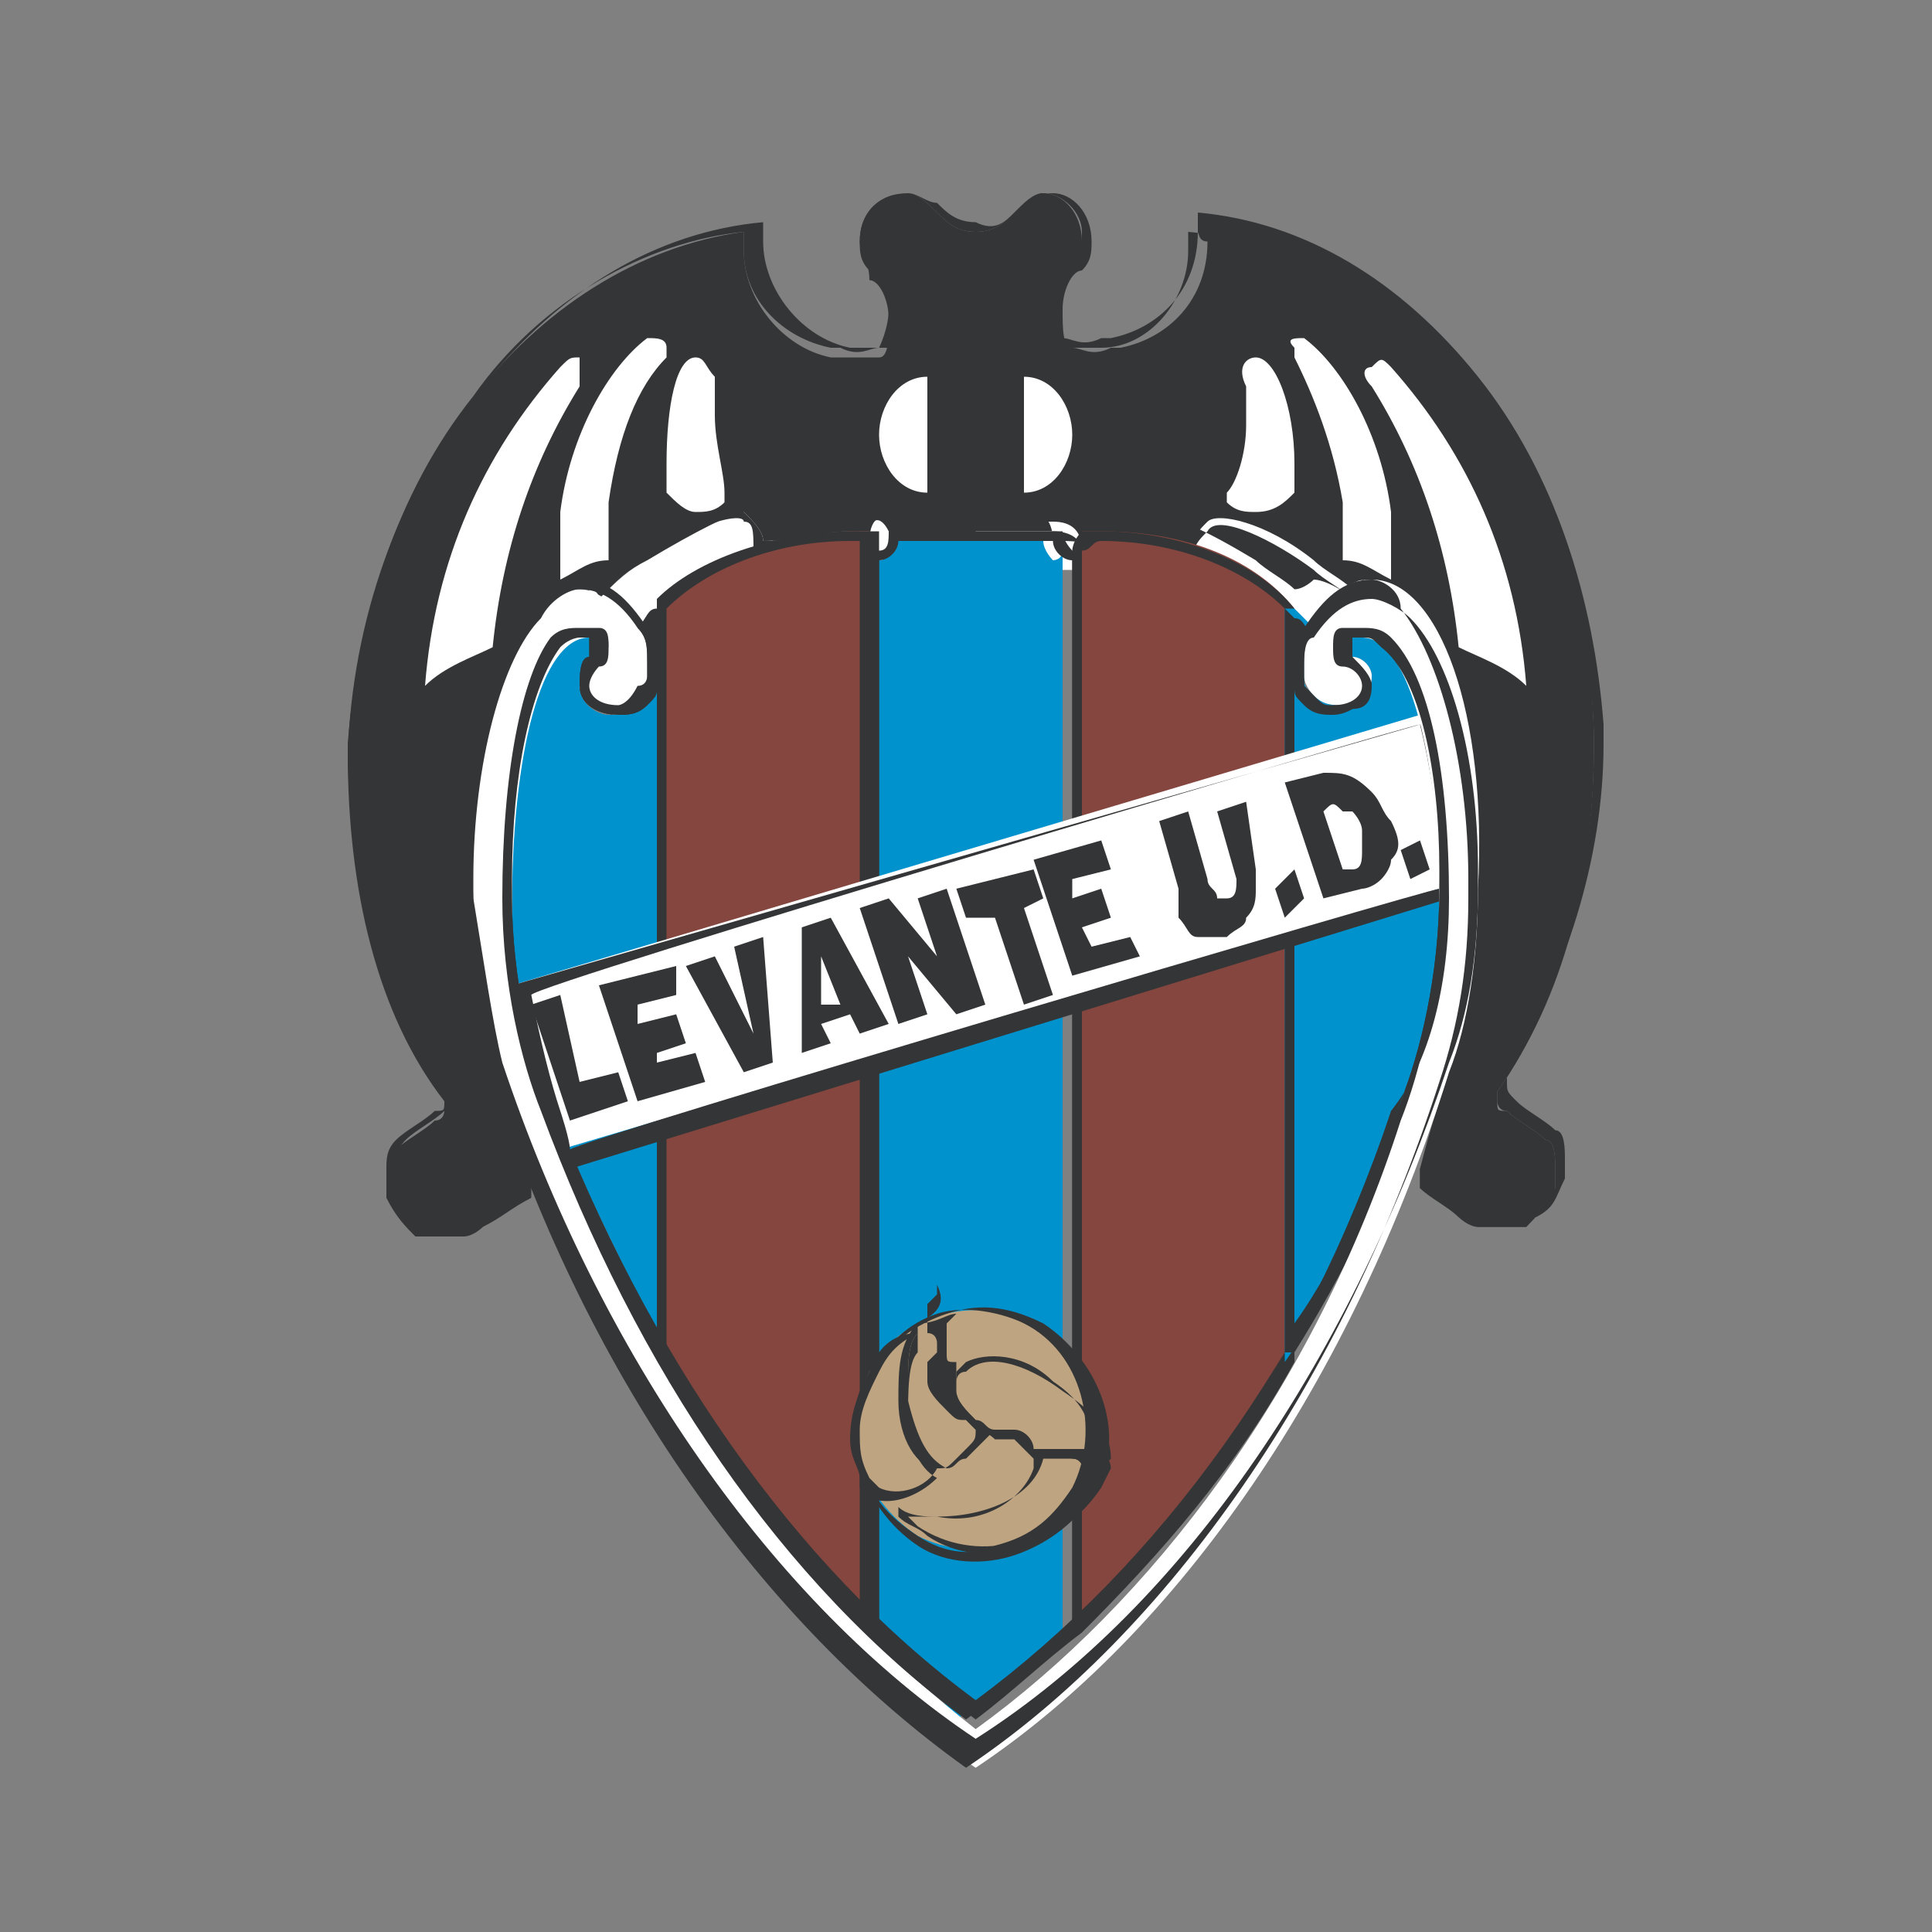 <?xml version="1.0" encoding="utf-8"?>
<!-- Generator: Adobe Illustrator 19.1.0, SVG Export Plug-In . SVG Version: 6.00 Build 0)  -->
<svg version="1.1" id="Layer_1" xmlns="http://www.w3.org/2000/svg" xmlns:xlink="http://www.w3.org/1999/xlink" x="0px" y="0px"
	 viewBox="0 0 20 20" style="enable-background:new 0 0 20 20;" xml:space="preserve">
<rect x="0" y="0" width="20" height="20" fill="#808080" stroke="none"/>
<style type="text/css">
	.st0{fill:#FFFFFF;}
	.st1{fill:#343536;enable-background:new    ;}
	.st2{fill:#343536;}
	.st3{fill:#84463F;enable-background:new    ;}
	.st4{fill:#0092CC;enable-background:new    ;}
	.st5{fill:#FFFFFF;enable-background:new    ;}
	.st6{fill:#BEA481;enable-background:new    ;}
</style>
<g>
	<path class="st0" d="M8,5.1H6.1v1.7H8V5.1L8,5.1z"/>
	<path class="st0" d="M12.3,5.3h1.8v1.3h-1.8V5.3L12.3,5.3z"/>
	<path class="st0" d="M8.9,5.2h2.5v0.7H8.9V5.2L8.9,5.2z"/>
	<g>
		<path class="st1" d="M12.4,2.3c2.2,0.3,4.1,2.6,4.1,5.4c0,1.4-0.3,2.6-1,3.6c0,0,0,0.1,0,0.1c0,0.1,0,0.1,0.1,0.1
			c0.1,0.1,0.3,0.2,0.4,0.3l0,0v0l0,0c0.1,0,0.1,0.2,0.1,0.3c0,0.1,0,0.1,0,0.2l0,0h0l0,0c0,0,0,0,0,0c-0.1,0.2-0.2,0.3-0.3,0.4l0,0
			h0l0,0c0,0,0,0,0,0c0,0,0,0,0,0c0,0-0.1,0-0.2,0c0,0-0.1,0-0.1,0c0,0-0.1,0-0.2,0c-0.1,0-0.1-0.1-0.2-0.1c0,0,0,0,0,0c0,0,0,0,0,0
			c0,0,0,0,0,0c-0.1-0.1-0.3-0.2-0.4-0.3l0,0v-0.2l0,0c0.1-0.3,0.2-0.6,0.3-1l0,0h0l0,0c0.2-0.5,0.3-1.2,0.3-1.9
			c0.1-1.7-0.5-3.2-1.1-3.2c-0.1,0-0.2,0-0.2,0.1c-0.1-0.1-0.3-0.2-0.4-0.3c-0.5-0.4-1-0.5-1.1-0.4c0,0,0,0,0,0
			c-0.1,0.1-0.1,0.1-0.2,0.3c-0.3-0.1-0.6-0.1-0.9-0.1c-0.1,0-0.1,0-0.2,0c0,0,0,0,0,0.1c0-0.2-0.1-0.3-0.3-0.3c0,0,0,0,0,0l0,0
			h-0.8H9.2l0,0c0,0,0,0,0,0C9.1,5.3,9,5.4,9,5.6c0,0,0,0,0-0.1c0,0-0.1,0-0.2,0c-0.3,0-0.6,0.1-0.9,0.1c0-0.1-0.1-0.2-0.2-0.3
			c0,0,0,0,0,0C7.6,5.3,7.2,5.5,6.7,5.8C6.5,5.9,6.4,6,6.3,6.1C6.2,6.1,6.1,6.1,6,6.1c-0.7,0-1.2,1.4-1.1,3.2c0,0.7,0.1,1.4,0.3,1.9
			l0,0h0l0,0c0.1,0.3,0.2,0.6,0.3,1l0,0v0.2l0,0c-0.2,0.1-0.3,0.2-0.5,0.3c0,0,0,0,0,0c0,0,0,0,0,0c0,0,0,0,0,0c0,0-0.1,0.1-0.2,0.1
			c-0.1,0-0.1,0-0.2,0c0,0-0.1,0-0.1,0c-0.1,0-0.2,0-0.2,0c0,0,0,0,0,0c0,0,0,0,0,0l0,0h0l0,0c-0.1-0.1-0.2-0.2-0.3-0.4c0,0,0,0,0,0
			l0,0h0l0,0c0-0.1,0-0.1,0-0.2c0-0.1,0-0.3,0.1-0.3l0,0v0l0,0c0.1-0.1,0.3-0.2,0.4-0.3c0.1,0,0.1-0.1,0.1-0.1c0,0,0-0.1,0-0.1
			c-0.7-0.9-1-2.2-1-3.6c0.1-2.8,1.9-5.1,4.1-5.4c0,0.1,0,0.1,0,0.2c0,0.5,0.4,1,0.9,1.1c0,0,0.1,0,0.1,0c0.2,0,0.3,0,0.4,0
			c0.1,0,0.1-0.2,0.1-0.4c0-0.2-0.1-0.4-0.2-0.4c0,0,0,0,0,0C9,2.7,8.9,2.6,8.9,2.5C8.9,2.2,9.1,2,9.4,2c0.1,0,0.2,0.1,0.3,0.2
			c0.1,0.1,0.2,0.2,0.4,0.2c0.2,0,0.3-0.1,0.4-0.2C10.6,2.1,10.7,2,10.8,2c0.2,0,0.4,0.2,0.4,0.5c0,0.1,0,0.2-0.1,0.3c0,0,0,0,0,0
			C11,2.8,11,3,11,3.2c0,0.2,0,0.4,0.1,0.4c0.1,0,0.2,0.1,0.4,0c0,0,0.1,0,0.1,0c0.5-0.1,0.9-0.5,0.9-1.1
			C12.4,2.5,12.4,2.4,12.4,2.3L12.4,2.3z"/>
		<path class="st2" d="M10.5,2.2c-0.1,0.1-0.2,0.2-0.4,0.2c-0.2,0-0.3-0.1-0.4-0.2C9.6,2.1,9.5,2,9.4,2C9.1,2,8.9,2.2,8.9,2.5
			c0,0.1,0,0.2,0.1,0.3c0,0,0,0,0,0c0.1,0,0.2,0.2,0.2,0.4c0,0.2-0.1,0.4-0.1,0.4c-0.1,0-0.2,0.1-0.4,0l-0.1,0
			c-0.5-0.1-0.9-0.5-0.9-1c0-0.1,0-0.1,0-0.2l0,0C6.7,2.5,5.6,3.1,4.9,4.1c-0.8,1-1.2,2.3-1.3,3.6c0,1.3,0.3,2.6,1,3.6
			c0,0,0,0.1,0,0.1c0,0.1,0,0.1-0.1,0.1c-0.1,0.1-0.3,0.2-0.4,0.3c-0.1,0.1-0.1,0.2-0.1,0.3c0,0.1,0,0.1,0,0.2c0,0,0,0,0,0
			c0.1,0.2,0.2,0.3,0.3,0.4c0,0,0,0,0,0c0,0,0.1,0,0.2,0l0.1,0c0,0,0.1,0,0.2,0c0.1,0,0.1-0.1,0.2-0.1c0,0,0,0,0,0
			c0.1-0.1,0.3-0.2,0.4-0.3l0,0v-0.2c-0.1-0.3-0.2-0.6-0.3-1l0,0c0,0,0,0,0,0C5,10.6,4.9,9.9,4.9,9.3c0-0.1,0-0.2,0-0.2
			c0-1.2,0.3-2.3,0.7-2.7C5.7,6.2,5.9,6.1,6,6.1c0.1,0,0.2,0,0.2,0.1l0,0l0,0C6.4,6,6.5,5.9,6.7,5.8c0.5-0.4,1-0.5,1-0.4l0,0
			c0.1,0,0.1,0.1,0.1,0.3l0,0l0,0c0.3-0.1,0.6-0.1,0.9-0.1c0,0,0.1,0,0.1,0c0,0,0,0,0,0l0,0c0-0.2,0.1-0.3,0.2-0.3l0,0l1.7,0
			c0,0,0,0,0,0c0.1,0,0.2,0.1,0.2,0.3l0,0c0,0,0,0,0,0c0,0,0.1,0,0.1,0c0.3,0,0.6,0.1,0.9,0.1l0,0l0,0c0-0.1,0.1-0.2,0.1-0.3l0,0
			l0,0c0.1-0.1,0.5,0.1,1,0.4c0.1,0.1,0.3,0.2,0.4,0.3l0,0l0,0c0.1,0,0.2-0.1,0.2-0.1c0.1,0,0.3,0.1,0.4,0.2C15,6.7,15.3,7.8,15.3,9
			c0,0.1,0,0.2,0,0.2c0,0.7-0.1,1.3-0.3,1.9c0,0,0,0,0,0l0,0c-0.1,0.3-0.2,0.6-0.3,1l0,0.2l0,0c0.2,0.1,0.3,0.2,0.4,0.3c0,0,0,0,0,0
			c0,0,0.1,0.1,0.2,0.1c0.1,0,0.1,0,0.2,0l0.1,0c0.1,0,0.2,0,0.2,0c0,0,0,0,0,0c0.1-0.1,0.2-0.3,0.3-0.4l0,0c0-0.1,0-0.1,0-0.2
			c0-0.1,0-0.3-0.1-0.3c-0.1-0.1-0.3-0.2-0.4-0.3c-0.1,0-0.1-0.1-0.1-0.1c0,0,0-0.1,0-0.1c0.7-1,1-2.3,1-3.6c0-1.3-0.5-2.6-1.3-3.6
			c-0.8-1-1.8-1.6-2.9-1.7l0,0c0,0.1,0,0.1,0,0.2c0,0.5-0.4,1-0.9,1c0,0-0.1,0-0.1,0c-0.2,0-0.3,0-0.4,0C11,3.5,11,3.4,11,3.2
			c0-0.2,0.1-0.4,0.2-0.4c0,0,0,0,0,0c0.1-0.1,0.1-0.2,0.1-0.3c0-0.3-0.2-0.5-0.4-0.5C10.7,2,10.6,2.1,10.5,2.2z M10.5,2.2
			C10.6,2.1,10.7,2,10.8,2c0.2,0,0.4,0.2,0.4,0.4c0,0.1,0,0.2-0.1,0.3c0,0,0,0,0,0c-0.1,0-0.2,0.2-0.2,0.4c0,0,0,0,0,0
			c0,0.2,0.1,0.3,0.1,0.4c0.1,0,0.2,0.1,0.4,0c0,0,0.1,0,0.1,0c0.5-0.1,0.9-0.5,0.9-1.1c0-0.1,0-0.1,0-0.2c1.1,0.1,2.1,0.7,2.9,1.7
			c0.8,1,1.2,2.3,1.3,3.6c0,0.1,0,0.1,0,0.2c0,1.2-0.4,2.4-1,3.4c0,0,0,0.1,0,0.1c0,0.1,0,0.1,0.1,0.2c0.1,0.1,0.3,0.2,0.4,0.3
			c0.1,0,0.1,0.2,0.1,0.3c0,0.1,0,0.1,0,0.2c0,0,0,0,0,0c-0.1,0.2-0.1,0.3-0.3,0.4c0,0,0,0,0,0c0,0-0.1,0-0.2,0l-0.1,0
			c0,0-0.1,0-0.2,0c-0.1,0-0.1-0.1-0.2-0.1c0,0,0,0,0,0c-0.1-0.1-0.3-0.2-0.4-0.3c0,0,0-0.2,0-0.2c0.1-0.3,0.2-0.6,0.3-0.9
			c0,0,0,0,0,0l0,0c0.2-0.6,0.3-1.2,0.3-1.9c0-0.1,0-0.2,0-0.2c0-1.2-0.3-2.3-0.7-2.7c-0.1-0.1-0.3-0.2-0.5-0.2
			c-0.1,0-0.2,0-0.2,0.1c-0.1-0.1-0.3-0.2-0.4-0.3c-0.4-0.3-1-0.6-1.1-0.4c-0.1,0.1-0.1,0.1-0.2,0.3c-0.3-0.1-0.6-0.1-0.9-0.1
			l-0.2,0c0,0,0,0,0,0c0-0.1-0.1-0.2-0.3-0.2l0,0l-1.7,0c0,0,0,0,0,0C9.1,5.3,9,5.4,9,5.5c0,0,0,0,0,0l0,0l-0.2,0
			c-0.3,0-0.6,0.1-0.9,0.1c0-0.1-0.1-0.2-0.2-0.3C7.6,5.2,7.1,5.5,6.7,5.8C6.5,5.9,6.4,6,6.3,6.1C6.2,6.1,6.1,6.1,6,6.1
			c-0.2,0-0.3,0.1-0.5,0.2C5.1,6.8,4.8,8,4.9,9.3c0,0.7,0.1,1.4,0.3,1.9l0,0c0,0,0,0,0,0c0.1,0.3,0.2,0.6,0.3,0.9c0,0,0,0.2,0,0.2
			c-0.2,0.1-0.3,0.2-0.4,0.3c0,0,0,0,0,0c0,0-0.1,0.1-0.2,0.1c-0.1,0-0.1,0-0.2,0c0,0-0.1,0-0.1,0c-0.1,0-0.2,0-0.2,0l0,0
			c0,0,0,0,0,0c-0.1-0.1-0.2-0.2-0.3-0.4l0,0c0-0.1,0-0.1,0-0.2c0-0.1,0-0.2,0.1-0.3c0.1-0.1,0.3-0.2,0.4-0.3c0.1,0,0.1-0.1,0.1-0.2
			c0,0,0-0.1,0-0.1c-0.6-0.9-1-2.1-1-3.4c0-0.1,0-0.1,0-0.2c0-1.3,0.5-2.6,1.3-3.6c0.8-1,1.8-1.6,2.9-1.7c0,0.1,0,0.1,0,0.2l0,0
			c0,0.5,0.4,1,0.9,1.1l0.1,0c0.2,0,0.3,0,0.4,0c0.1,0,0.1-0.2,0.1-0.4c0-0.2-0.1-0.4-0.2-0.4c0,0,0,0,0,0C9,2.7,9,2.6,9,2.5
			C9,2.2,9.1,2,9.4,2c0.1,0,0.2,0.1,0.3,0.1c0.1,0.1,0.2,0.2,0.4,0.2C10.3,2.4,10.4,2.3,10.5,2.2z"/>
	</g>
	<g>
		<path class="st3" d="M11.2,5.7c0,0,0-0.1,0-0.2c0,0,0.1,0,0.2,0c0.9,0,1.6,0.3,2,0.8l0,0v0l0,0c0,0,0,0,0,0l0,0V14l0,0
			c-0.6,1.1-1.4,2-2.2,2.8l0,0V5.7L11.2,5.7z"/>
		<path class="st2" d="M11.2,5.5L11.2,5.5L11.2,5.5c-0.1,0.1-0.1,0.2-0.1,0.2l0,0v11.2l0.1,0c0.8-0.8,1.6-1.7,2.2-2.8l0,0V6.3l0,0
			c-0.4-0.5-1.2-0.8-2-0.8L11.2,5.5z M11.4,5.6c0.8,0,1.5,0.3,1.9,0.7c0,0,0,0,0,0c0,0,0,7.7,0,7.7c-0.6,1-1.3,1.9-2.1,2.7
			c0-0.3,0-11,0-11C11.3,5.7,11.3,5.6,11.4,5.6C11.3,5.6,11.4,5.6,11.4,5.6z"/>
	</g>
	<path class="st0" d="M14.4,3.8c0.8,0.9,1.3,2,1.4,3.3c-0.2-0.2-0.5-0.3-0.7-0.4c-0.1-1-0.4-1.9-0.9-2.7c-0.1-0.1-0.1-0.2,0-0.2
		C14.3,3.7,14.3,3.7,14.4,3.8L14.4,3.8z"/>
	<path class="st0" d="M13.5,3.5c0.4,0.3,0.8,1,0.9,1.8c0,0.3,0,0.5,0,0.7c-0.2-0.1-0.3-0.2-0.5-0.2c0-0.2,0-0.4,0-0.6
		c-0.1-0.6-0.3-1.1-0.5-1.5c0,0,0,0,0-0.1C13.3,3.5,13.4,3.5,13.5,3.5C13.5,3.5,13.5,3.5,13.5,3.5L13.5,3.5z"/>
	<path class="st0" d="M13,3.7c0.2,0,0.4,0.5,0.4,1.1c0,0.1,0,0.2,0,0.3c-0.1,0.1-0.2,0.2-0.4,0.2c-0.1,0-0.2,0-0.3-0.1
		c0,0,0-0.1,0-0.1c0.1-0.1,0.2-0.4,0.2-0.7c0-0.1,0-0.3,0-0.4C12.8,3.8,12.9,3.7,13,3.7L13,3.7z"/>
	<path class="st0" d="M10.6,3.9c0.3,0,0.5,0.3,0.5,0.6c0,0.3-0.2,0.6-0.5,0.6c0,0,0,0,0,0l0,0L10.6,3.9L10.6,3.9
		C10.6,3.9,10.6,3.9,10.6,3.9L10.6,3.9z"/>
	<path class="st0" d="M5.8,3.8c-0.8,0.9-1.3,2-1.4,3.3c0.2-0.2,0.5-0.3,0.7-0.4c0.1-1,0.4-1.9,0.9-2.7C6,3.8,6,3.7,6,3.7
		C5.9,3.7,5.9,3.7,5.8,3.8L5.8,3.8z"/>
	<path class="st0" d="M6.7,3.5c-0.4,0.3-0.8,1-0.9,1.8c0,0.3,0,0.5,0,0.7C6,5.9,6.1,5.8,6.3,5.8c0-0.2,0-0.4,0-0.6
		C6.4,4.5,6.6,4,6.9,3.7c0,0,0,0,0-0.1C6.9,3.5,6.8,3.5,6.7,3.5C6.7,3.5,6.7,3.5,6.7,3.5L6.7,3.5z"/>
	<path class="st0" d="M7.2,3.7C7,3.7,6.9,4.2,6.9,4.8c0,0.1,0,0.2,0,0.3C7,5.2,7.1,5.3,7.2,5.3c0.1,0,0.2,0,0.3-0.1c0,0,0-0.1,0-0.1
		C7.5,4.9,7.4,4.6,7.4,4.3c0-0.1,0-0.3,0-0.4C7.3,3.8,7.3,3.7,7.2,3.7L7.2,3.7z"/>
	<path class="st0" d="M9.6,3.9c-0.3,0-0.5,0.3-0.5,0.6c0,0.3,0.2,0.6,0.5,0.6c0,0,0,0,0,0l0,0L9.6,3.9L9.6,3.9
		C9.6,3.9,9.6,3.9,9.6,3.9L9.6,3.9z"/>
	<g>
		<path class="st4" d="M9,16.8V5.7l0,0c0,0,0.1,0.1,0.1,0.1c0.1,0,0.1-0.1,0.1-0.2c0,0,0,0,0,0l0,0h0.8h0h0.8l0,0c0,0,0,0,0,0
			c0,0.1,0.1,0.2,0.1,0.2c0,0,0.1,0,0.1-0.1l0,0v11.2l0,0c-0.4,0.3-0.7,0.6-1.1,0.9C9.7,17.5,9.4,17.2,9,16.8L9,16.8z"/>
		<path class="st2" d="M10.1,5.4H9.3L9.2,5.5l0,0c0,0.1,0,0.2-0.1,0.2c0,0,0,0,0,0L9,5.7v11.2l0,0c0.4,0.3,0.7,0.6,1.1,0.9l0,0l0,0
			c0.4-0.3,0.7-0.6,1.1-0.9l0,0V5.7l-0.1,0c0,0,0,0,0,0c0,0-0.1-0.1-0.1-0.2V5.5l-0.1,0H10.1z M10.1,5.6c0,0,0.7,0,0.8,0
			c0,0.1,0.1,0.2,0.2,0.2c0,0,0,0,0,0c0,0.2,0,11,0,11c-0.3,0.3-0.7,0.6-1,0.9c-0.4-0.3-0.7-0.5-1-0.9c0-0.1,0-10.8,0-11
			c0,0,0,0,0,0c0.1,0,0.2-0.1,0.2-0.2C9.4,5.6,10.1,5.6,10.1,5.6z"/>
	</g>
	<g>
		<path class="st4" d="M13.4,6.3c0.1,0.1,0.1,0.1,0.2,0.2c0,0.1-0.1,0.2-0.1,0.3c0,0.1,0,0.2,0,0.2c0,0.1,0,0.1,0.1,0.2v0
			c0,0,0,0,0,0c0,0,0,0,0,0c0.1,0.1,0.2,0.1,0.3,0.1c0.2,0,0.3-0.1,0.3-0.3c0-0.1-0.1-0.2-0.2-0.2l0,0v0l0,0c0,0-0.1-0.1-0.1-0.1
			c0-0.1,0-0.1,0.1-0.1l0,0v0l0,0c0,0,0.1,0,0.1,0c0.5,0,0.8,1.2,0.8,2.8c0,0.9-0.2,1.7-0.4,2.2c-0.3,0.9-0.7,1.8-1.2,2.5l0,0V6.3
			L13.4,6.3z"/>
		<path class="st2" d="M13.3,6.3V14l0.1,0c0.5-0.8,0.9-1.6,1.2-2.5C14.8,11,15,10.2,15,9.3C15,8,14.8,7,14.4,6.6
			c-0.1-0.1-0.2-0.1-0.3-0.1c-0.1,0-0.1,0-0.2,0c-0.1,0-0.1,0.1-0.1,0.2c0,0.1,0,0.2,0.1,0.2c0.1,0,0.2,0.1,0.2,0.2
			c0,0.1-0.1,0.2-0.3,0.2c-0.1,0-0.2,0-0.2-0.1l0,0c0,0-0.1-0.1-0.1-0.1l0,0l0,0c0-0.1,0-0.1,0-0.2c0-0.1,0-0.2,0.1-0.3l0,0l0,0
			c-0.1-0.1-0.1-0.2-0.2-0.2L13.3,6.3z M13.4,6.5C13.4,6.5,13.4,6.5,13.4,6.5c0,0.1,0,0.2,0,0.2C13.4,6.7,13.4,6.5,13.4,6.5z
			 M14.2,7.1c0-0.1-0.1-0.2-0.2-0.3c0,0,0,0,0-0.1c0,0,0-0.1,0-0.1c0,0,0.1,0,0.1,0c0.1,0,0.1,0,0.2,0.1C14.7,7,14.9,8,14.9,9
			c0,0.1,0,0.2,0,0.2c0,0.9-0.2,1.7-0.4,2.2c-0.3,0.8-0.6,1.6-1.1,2.3c0-0.4,0-5.6,0-6.8c0,0,0,0.1,0,0.1l0,0c0,0.1,0,0.1,0.1,0.2
			c0,0,0,0,0,0c0.1,0.1,0.2,0.1,0.3,0.1C14.1,7.4,14.2,7.3,14.2,7.1z"/>
	</g>
	<g>
		<path class="st4" d="M6.7,6.5c0-0.1,0.1-0.2,0.2-0.2l0,0V14l0,0c-0.4-0.8-0.8-1.6-1.2-2.5C5.4,11,5.3,10.2,5.3,9.3
			c0-1.5,0.3-2.8,0.8-2.8c0,0,0.1,0,0.1,0l0,0v0l0,0c0,0,0.1,0.1,0.1,0.1c0,0.1,0,0.1-0.1,0.1l0,0v0l0,0C6.1,6.9,6,7,6,7.1
			c0,0.2,0.2,0.3,0.3,0.3c0.1,0,0.2,0,0.3-0.1c0,0,0,0,0,0c0,0,0,0,0,0v0c0,0,0.1-0.1,0.1-0.2c0-0.1,0-0.1,0-0.2
			C6.7,6.7,6.7,6.6,6.7,6.5L6.7,6.5z"/>
		<path class="st2" d="M6.6,6.5L6.6,6.5L6.6,6.5c0,0.1,0.1,0.2,0.1,0.4c0,0.1,0,0.1,0,0.2l0,0l0,0c0,0,0,0.1-0.1,0.1l0,0
			C6.5,7.3,6.4,7.3,6.4,7.3c-0.2,0-0.3-0.1-0.3-0.2c0-0.1,0.1-0.2,0.1-0.2c0.1,0,0.1-0.1,0.1-0.2c0-0.1,0-0.2-0.1-0.2
			c-0.1,0-0.1,0-0.2,0c-0.1,0-0.2,0-0.3,0.1C5.4,7,5.2,8,5.2,9.3c0,0.9,0.2,1.7,0.4,2.2c0.3,0.9,0.7,1.7,1.2,2.5l0.1,0V6.3l-0.1,0
			C6.7,6.3,6.7,6.4,6.6,6.5z M5.7,11.5C5.5,11,5.3,10.1,5.3,9.3c0-0.1,0-0.2,0-0.2c0-1.1,0.2-2,0.5-2.4C5.9,6.6,6,6.6,6,6.6
			c0,0,0.1,0,0.1,0c0,0,0,0,0,0.1c0,0,0,0.1,0,0.1C6,6.8,6,7,6,7.1c0,0.2,0.2,0.3,0.4,0.3c0.1,0,0.2,0,0.3-0.1c0,0,0,0,0,0
			c0.1-0.1,0.1-0.1,0.1-0.2l0,0c0,0,0-0.1,0-0.1c0,1.1,0,6.4,0,6.8C6.4,13.1,6,12.3,5.7,11.5z M6.8,6.5c0,0,0,0.2,0,0.2
			C6.8,6.6,6.8,6.6,6.8,6.5C6.7,6.5,6.8,6.5,6.8,6.5z"/>
	</g>
	<g>
		<path class="st3" d="M6.8,14V6.3l0,0c0,0,0,0,0,0l0,0v0l0,0c0.4-0.4,1.1-0.7,2-0.8c0.1,0,0.1,0,0.2,0c0,0.1,0,0.1,0,0.2l0,0v11.2
			l0,0C8.2,16.1,7.5,15.1,6.8,14L6.8,14z"/>
		<path class="st2" d="M6.8,6.2C6.8,6.2,6.8,6.3,6.8,6.2L6.8,6.2L6.8,6.2l0,7.8l0,0c0.6,1.1,1.4,2,2.2,2.8l0.1,0V5.7l0,0
			c0,0,0-0.1,0-0.1l0-0.1l-0.2,0C8,5.5,7.2,5.8,6.8,6.2z M6.9,6.3C7.3,5.9,8,5.6,8.8,5.6c0,0,0.1,0,0.1,0c0,0,0,0.1,0,0.1
			c0,0,0,10.7,0,11C8.2,15.9,7.5,15,6.9,14C6.9,14,6.9,6.4,6.9,6.3L6.9,6.3z"/>
	</g>
	<g>
		<path class="st5" d="M5.3,10.2l9.4-2.8l0,0c0.1,0.5,0.2,1.1,0.2,1.8l0,0l-9.1,2.7l0,0c-0.1-0.1-0.1-0.3-0.2-0.4
			C5.5,11.2,5.4,10.7,5.3,10.2L5.3,10.2z"/>
		<path class="st2" d="M5.3,10.2L5.3,10.2L5.3,10.2c0,0.6,0.1,1,0.3,1.4c0,0,0.2,0.4,0.2,0.4l0,0.1l0.1,0L15,9.3l0,0
			c0-0.7,0-1.3-0.2-1.8l-0.1,0L5.3,10.2z M14.7,7.5c0.1,0.4,0.2,1,0.2,1.5c0,0.1,0,0.1,0,0.2c-0.1,0-8.9,2.6-9,2.7
			c0-0.1-0.1-0.4-0.1-0.4c-0.1-0.3-0.2-0.7-0.3-1.2C5.5,10.2,14.6,7.5,14.7,7.5z"/>
	</g>
	<g>
		<path class="st6" d="M10.7,13.7c0.6,0.4,0.8,1.1,0.5,1.7c-0.4,0.6-1.1,0.8-1.7,0.5c-0.6-0.4-0.8-1.1-0.5-1.7
			C9.3,13.6,10.1,13.4,10.7,13.7L10.7,13.7z"/>
		<path class="st2" d="M9.8,13.6c-0.3,0.1-0.6,0.3-0.8,0.6c-0.2,0.3-0.2,0.7-0.1,1c0.1,0.3,0.3,0.6,0.6,0.8c0.3,0.2,0.7,0.2,1,0.1
			c0.3-0.1,0.6-0.3,0.8-0.6c0.4-0.6,0.1-1.4-0.5-1.8l0,0C10.4,13.5,10.1,13.5,9.8,13.6z M9.5,15.9c-0.3-0.2-0.5-0.4-0.6-0.8
			c-0.1-0.3,0-0.7,0.1-0.9c0.2-0.3,0.4-0.5,0.7-0.6c0.3-0.1,0.7,0,0.9,0.1l0,0c0.6,0.3,0.8,1.1,0.5,1.7c-0.2,0.3-0.4,0.5-0.8,0.6
			C10.1,16.1,9.8,16.1,9.5,15.9z"/>
	</g>
	<g>
		<path class="st2" d="M10.7,15L10.7,15C10.7,15,10.7,15.1,10.7,15C10.7,15.1,10.7,15.1,10.7,15C10.7,15.1,10.7,15.1,10.7,15l0,0.2
			c0,0,0,0,0,0c0,0,0,0,0,0c-0.1,0.3-0.5,0.6-1,0.5c-0.1,0-0.3,0-0.4-0.1l0,0.1c0.1,0.1,0.2,0.1,0.3,0.2c0.6,0.4,1.4,0.1,1.8-0.5
			c0,0,0,0,0,0s0,0,0,0l0,0l0.1-0.2l0,0c0-0.1-0.1-0.2-0.2-0.2C11,15,10.8,15,10.7,15z M11.1,15.1c0.1,0,0.1,0.1,0.2,0.2
			c0,0-0.1,0.1-0.1,0.1s0.1,0,0.1,0c0,0-0.1,0-0.1,0l0,0c-0.3,0.6-1.1,0.8-1.7,0.4c0,0-0.1-0.1-0.1-0.1c0.1,0,0.2,0,0.3,0
			c0.5,0,1-0.2,1.1-0.6c0,0,0,0,0,0c0,0,0,0,0,0c0,0,0-0.1,0-0.1c0,0,0,0,0,0C10.8,15,10.9,15,11.1,15.1z"/>
	</g>
	<g>
		<path class="st2" d="M10,14.2c-0.1,0-0.1,0.1-0.1,0.1c0,0.1,0,0.1,0,0.2c0,0.1,0.1,0.2,0.2,0.3c0.1,0,0.2,0.1,0.2,0.1l0,0
			c0,0,0,0,0,0c0,0,0,0,0.1,0c0,0,0.1,0,0.1,0c0.1,0.1,0.2,0.2,0.2,0.2l0.1,0c0.1,0,0.2,0,0.3,0c0.1,0,0.2,0.1,0.2,0.2l0.1,0
			c0-0.1,0.1-0.2,0.1-0.2l0,0v0c0-0.3-0.2-0.5-0.5-0.7C10.6,14.1,10.2,14,10,14.2z M10.1,14.7c-0.1-0.1-0.2-0.2-0.2-0.3
			c0,0,0,0,0-0.1c0,0,0-0.1,0-0.1c0,0,0.1-0.1,0.1-0.1c0.2-0.1,0.6-0.1,0.9,0.2c0.3,0.2,0.4,0.4,0.4,0.7c0,0.1,0,0.1,0,0.1
			c0-0.1-0.1-0.1-0.2-0.1C11,15,10.8,15,10.7,15c0-0.1-0.1-0.2-0.2-0.2c0,0-0.1,0-0.1,0c-0.1,0-0.1,0-0.2,0c0,0,0,0,0,0
			C10.2,14.8,10.2,14.8,10.1,14.7z"/>
	</g>
	<g>
		<path class="st2" d="M9.5,13.7L9.5,13.7L9.5,13.7c-0.2,0.2-0.2,0.5-0.2,0.8c0,0.4,0.2,0.7,0.4,0.7l0,0l0,0l0,0c0,0,0,0,0,0l0,0
			c0.1,0,0.1,0,0.2-0.1c0,0,0,0,0,0l0,0l0.1-0.1c0.1-0.1,0.1-0.1,0.1-0.2c0,0,0,0,0,0s0,0,0,0c0,0,0,0,0,0l-0.1-0.1c0,0,0,0,0,0
			c-0.1,0-0.1,0-0.2-0.1c-0.1-0.1-0.2-0.2-0.2-0.3c0,0,0,0,0-0.1c0,0,0-0.1,0-0.1c0,0,0,0,0.1-0.1l0-0.1l0,0c0,0,0-0.1-0.1-0.1
			c0,0,0-0.1,0-0.1c0,0,0,0,0,0c0,0,0-0.1,0-0.1c0,0,0,0,0,0c0,0,0,0,0,0c0,0,0-0.1,0-0.1c0,0,0,0,0,0c0,0,0,0,0,0
			c0,0,0.1-0.1,0.1-0.1l0-0.1C9.8,13.5,9.7,13.6,9.5,13.7z M9.9,13.6C9.9,13.6,9.9,13.7,9.9,13.6L9.9,13.6l-0.1,0.1c0,0,0,0.1,0,0.1
			l0,0l0,0c0,0,0,0,0,0c0,0,0,0,0,0c0,0,0,0.1,0,0.1c0,0,0,0,0,0c0,0,0,0.1,0,0.1c0,0.1,0,0.1,0.1,0.1c0,0,0,0,0,0c0,0,0,0,0,0.1
			c0,0,0,0.1,0,0.1c0,0,0,0.1,0,0.1c0,0.1,0.1,0.2,0.2,0.3c0.1,0,0.1,0.1,0.2,0.1c0,0-0.1,0.1-0.1,0.1L10,15.1c0,0,0,0,0,0
			c-0.1,0-0.1,0.1-0.2,0.1c0,0,0,0,0,0l0,0c-0.2-0.1-0.3-0.3-0.4-0.7c0-0.1,0-0.1,0-0.2c0-0.2,0-0.4,0.1-0.5c0,0,0,0,0-0.1
			C9.7,13.7,9.8,13.6,9.9,13.6z"/>
	</g>
	<g>
		<path class="st2" d="M9,14.2c-0.1,0.2-0.2,0.4-0.2,0.7l0,0c0,0.2,0.1,0.3,0.1,0.4l0,0.1c0,0,0.1,0.1,0.1,0.1
			c0.2,0.1,0.5,0,0.7-0.2l0,0l0,0c-0.2-0.1-0.3-0.4-0.3-0.6c0-0.3,0-0.6,0.1-0.7l0-0.1l0-0.1C9.3,13.8,9.1,13.9,9,14.2z M8.9,14.8
			c0-0.2,0.1-0.4,0.2-0.6c0.1-0.2,0.2-0.3,0.4-0.4c-0.1,0.1-0.1,0.3-0.1,0.5c0,0.1,0,0.1,0,0.2c0,0.3,0.2,0.5,0.3,0.7
			c-0.1,0.2-0.4,0.3-0.6,0.2L9,15.3c0,0,0,0,0,0C8.9,15.1,8.9,15,8.9,14.8C8.9,14.9,8.9,14.8,8.9,14.8z"/>
	</g>
	<g>
		<path class="st5" d="M10.1,18.3L10.1,18.3L10.1,18.3c-2.1-1.4-3.9-3.9-4.9-7.1l0,0h0l0,0C5,10.6,4.9,10,4.9,9.3
			C4.8,7.5,5.3,6.1,6,6.1c0.2,0,0.4,0.2,0.6,0.4l0,0v0l0,0c0.1,0.1,0.1,0.2,0.1,0.4c0,0.1,0,0.2,0,0.2c0,0.1,0,0.1-0.1,0.2v0
			c0,0,0,0,0,0c0,0,0,0,0,0C6.6,7.3,6.5,7.4,6.4,7.4C6.2,7.4,6,7.2,6,7.1C6,7,6.1,6.9,6.2,6.8l0,0v0l0,0c0,0,0.1-0.1,0.1-0.1
			c0-0.1,0-0.1-0.1-0.1l0,0v0l0,0c0,0-0.1,0-0.1,0c-0.5,0-0.8,1.2-0.8,2.8c0,0.9,0.2,1.7,0.4,2.2c1,2.7,2.6,4.9,4.4,6.3
			c1.8-1.3,3.5-3.5,4.4-6.3c0.2-0.5,0.4-1.3,0.4-2.2c0-1.5-0.3-2.8-0.8-2.8c0,0-0.1,0-0.1,0l0,0v0l0,0c0,0-0.1,0.1-0.1,0.1
			c0,0.1,0,0.1,0.1,0.1l0,0v0l0,0c0.1,0,0.2,0.1,0.2,0.2c0,0.2-0.2,0.3-0.3,0.3c-0.1,0-0.2,0-0.3-0.1c0,0,0,0,0,0c0,0,0,0,0,0v0
			c0,0-0.1-0.1-0.1-0.2c0-0.1,0-0.1,0-0.2c0-0.2,0-0.3,0.1-0.4l0,0v0l0,0c0.2-0.3,0.4-0.4,0.6-0.4c0.7,0,1.2,1.4,1.1,3.2
			c0,0.7-0.1,1.4-0.3,1.9l0,0h0l0,0C14,14.3,12.2,16.9,10.1,18.3L10.1,18.3L10.1,18.3L10.1,18.3C10.1,18.3,10.1,18.3,10.1,18.3
			C10.1,18.3,10.1,18.3,10.1,18.3L10.1,18.3z"/>
		<path class="st2" d="M13.5,6.5c-0.1,0.1-0.1,0.2-0.1,0.4c0,0.1,0,0.2,0,0.2l0,0c0,0.1,0,0.1,0.1,0.2c0,0,0,0,0,0
			c0.1,0.1,0.2,0.1,0.3,0.1c0.2,0,0.4-0.2,0.4-0.3c0-0.1-0.1-0.2-0.2-0.3c0,0,0,0,0-0.1c0,0,0-0.1,0-0.1c0,0,0.1,0,0.1,0
			c0.1,0,0.1,0,0.2,0.1C14.7,7,14.9,8,14.9,9c0,0.1,0,0.2,0,0.2c0,0.9-0.2,1.7-0.4,2.2c-0.9,2.6-2.5,4.8-4.4,6.2
			c-1.9-1.4-3.4-3.6-4.4-6.2C5.5,11,5.3,10.1,5.3,9.3c0-0.1,0-0.2,0-0.2c0-1.1,0.2-2,0.5-2.4C5.9,6.6,6,6.6,6,6.6c0,0,0.1,0,0.1,0
			c0,0,0,0,0,0.1c0,0,0,0.1,0,0.1C6,6.8,6,7,6,7.1c0,0.2,0.2,0.3,0.4,0.3c0.1,0,0.2,0,0.3-0.1c0,0,0,0,0,0c0.1-0.1,0.1-0.1,0.1-0.2
			l0,0c0-0.1,0-0.2,0-0.2c0-0.2,0-0.3-0.1-0.4C6.5,6.2,6.3,6,6,6C5.9,6,5.7,6.1,5.5,6.3c-0.5,0.5-0.8,1.7-0.7,3
			c0,0.7,0.1,1.4,0.3,1.9l0,0c0,0,0,0,0,0c1,3.1,2.8,5.6,4.9,7.1l0,0l0,0c2.1-1.4,3.9-4,4.9-7.1c0,0,0,0,0,0l0,0
			c0.2-0.6,0.3-1.2,0.3-1.9c0-0.1,0-0.2,0-0.2c0-1.2-0.3-2.3-0.7-2.8C14.5,6.1,14.3,6,14.2,6C13.9,6,13.7,6.2,13.5,6.5z M13.6,7.2
			L13.6,7.2c0,0-0.1-0.1-0.1-0.1l0,0l0,0c0-0.1,0-0.1,0-0.2c0-0.1,0-0.3,0.1-0.3c0.2-0.3,0.4-0.4,0.6-0.4c0.1,0,0.3,0.1,0.4,0.2
			C15,6.8,15.3,7.8,15.3,9c0,0.1,0,0.2,0,0.2c0,0.7-0.1,1.3-0.3,1.8c0,0,0,0,0,0l0,0c-1,3-2.7,5.6-4.9,7c-2.1-1.4-3.9-4-4.9-7l0,0
			c0,0,0,0,0,0C5.1,10.6,5,9.9,4.9,9.3c0-0.1,0-0.2,0-0.2c0-1.2,0.3-2.3,0.7-2.7C5.7,6.2,5.9,6.1,6,6.1c0.2,0,0.4,0.1,0.6,0.4
			c0.1,0.1,0.1,0.2,0.1,0.3c0,0.1,0,0.1,0,0.2l0,0l0,0c0,0,0,0.1-0.1,0.1l0,0C6.5,7.3,6.4,7.3,6.4,7.3c-0.2,0-0.3-0.1-0.3-0.2
			c0-0.1,0.1-0.2,0.1-0.2c0.1,0,0.1-0.1,0.1-0.2c0-0.1,0-0.2-0.1-0.2c-0.1,0-0.1,0-0.2,0c-0.1,0-0.2,0-0.3,0.1C5.4,7,5.2,8,5.2,9.3
			c0,0.9,0.2,1.7,0.4,2.2c1,2.7,2.5,4.9,4.4,6.3l0,0l0,0c1.9-1.4,3.5-3.6,4.4-6.3C14.8,11,15,10.2,15,9.3C15,8,14.8,7,14.4,6.6
			c-0.1-0.1-0.2-0.1-0.3-0.1c-0.1,0-0.1,0-0.2,0c-0.1,0-0.1,0.1-0.1,0.2c0,0.1,0,0.2,0.1,0.2c0.1,0,0.2,0.1,0.2,0.2
			c0,0.1-0.1,0.2-0.3,0.2C13.7,7.3,13.7,7.3,13.6,7.2z"/>
	</g>
	<path class="st2" d="M6.5,11.4l-0.6,0.2l-0.4-1.2l0.3-0.1L6,11.2l0.4-0.1L6.5,11.4L6.5,11.4z M7.3,11.2l-0.7,0.2l-0.4-1.2L7,10
		L7,10.3l-0.4,0.1l0,0.2L7,10.5l0.1,0.3l-0.3,0.1L6.8,11l0.4-0.1L7.3,11.2L7.3,11.2z M7.7,11.1L7.1,10l0.3-0.1l0.4,0.8L7.6,9.8
		l0.3-0.1L8,11L7.7,11.1L7.7,11.1z M8.6,10.8l-0.3,0.1L8.3,9.6l0.3-0.1l0.6,1.1l-0.3,0.1l-0.1-0.2l-0.3,0.1L8.6,10.8L8.6,10.8z
		 M8.7,10.4L8.5,9.9l0,0.5L8.7,10.4L8.7,10.4z M9.6,10.5l-0.3,0.1L8.9,9.4l0.3-0.1l0.5,0.6L9.5,9.3l0.3-0.1l0.4,1.2l-0.3,0.1
		L9.4,9.9L9.6,10.5L9.6,10.5z M10,9.5L9.9,9.2l0.8-0.2l0.1,0.3l-0.2,0.1l0.3,0.9l-0.3,0.1l-0.3-0.9L10,9.5L10,9.5z M11.8,9.9
		l-0.7,0.2l-0.4-1.2l0.7-0.2L11.5,9l-0.4,0.1l0,0.2l0.3-0.1l0.1,0.3l-0.3,0.1l0.1,0.2l0.4-0.1L11.8,9.9L11.8,9.9z M12.2,9.2L12,8.5
		l0.3-0.1l0.2,0.7l0,0c0,0.1,0.1,0.1,0.1,0.2c0,0,0.1,0,0.1,0c0.1,0,0.1-0.1,0.1-0.2l0,0l-0.2-0.7l0.3-0.1L13,9l0,0
		c0,0.1,0,0.2,0,0.2c0,0.1,0,0.2-0.1,0.3c0,0.1-0.1,0.1-0.2,0.2c-0.1,0-0.2,0-0.3,0c-0.1,0-0.1-0.1-0.2-0.2
		C12.2,9.4,12.2,9.3,12.2,9.2L12.2,9.2z M13.3,9.5l-0.1-0.3L13.4,9l0.1,0.3L13.3,9.5L13.3,9.5z M14.1,9.2l-0.4,0.1l-0.4-1.2L13.7,8
		l0,0C13.9,8,14,8,14.2,8.2c0.1,0.1,0.1,0.2,0.2,0.3c0.1,0.2,0.1,0.3,0,0.4c0,0.1-0.1,0.2-0.1,0.2C14.2,9.2,14.1,9.2,14.1,9.2
		L14.1,9.2z M13.7,8.4L13.9,9l0.1,0l0,0c0.1,0,0.1-0.1,0.1-0.2c0-0.1,0-0.1,0-0.2c0-0.1-0.1-0.2-0.1-0.2c0,0,0,0-0.1,0
		C13.8,8.3,13.8,8.3,13.7,8.4L13.7,8.4L13.7,8.4L13.7,8.4z M14.6,9.1l-0.1-0.3l0.2-0.1L14.8,9L14.6,9.1L14.6,9.1z"/>
</g>
</svg>
